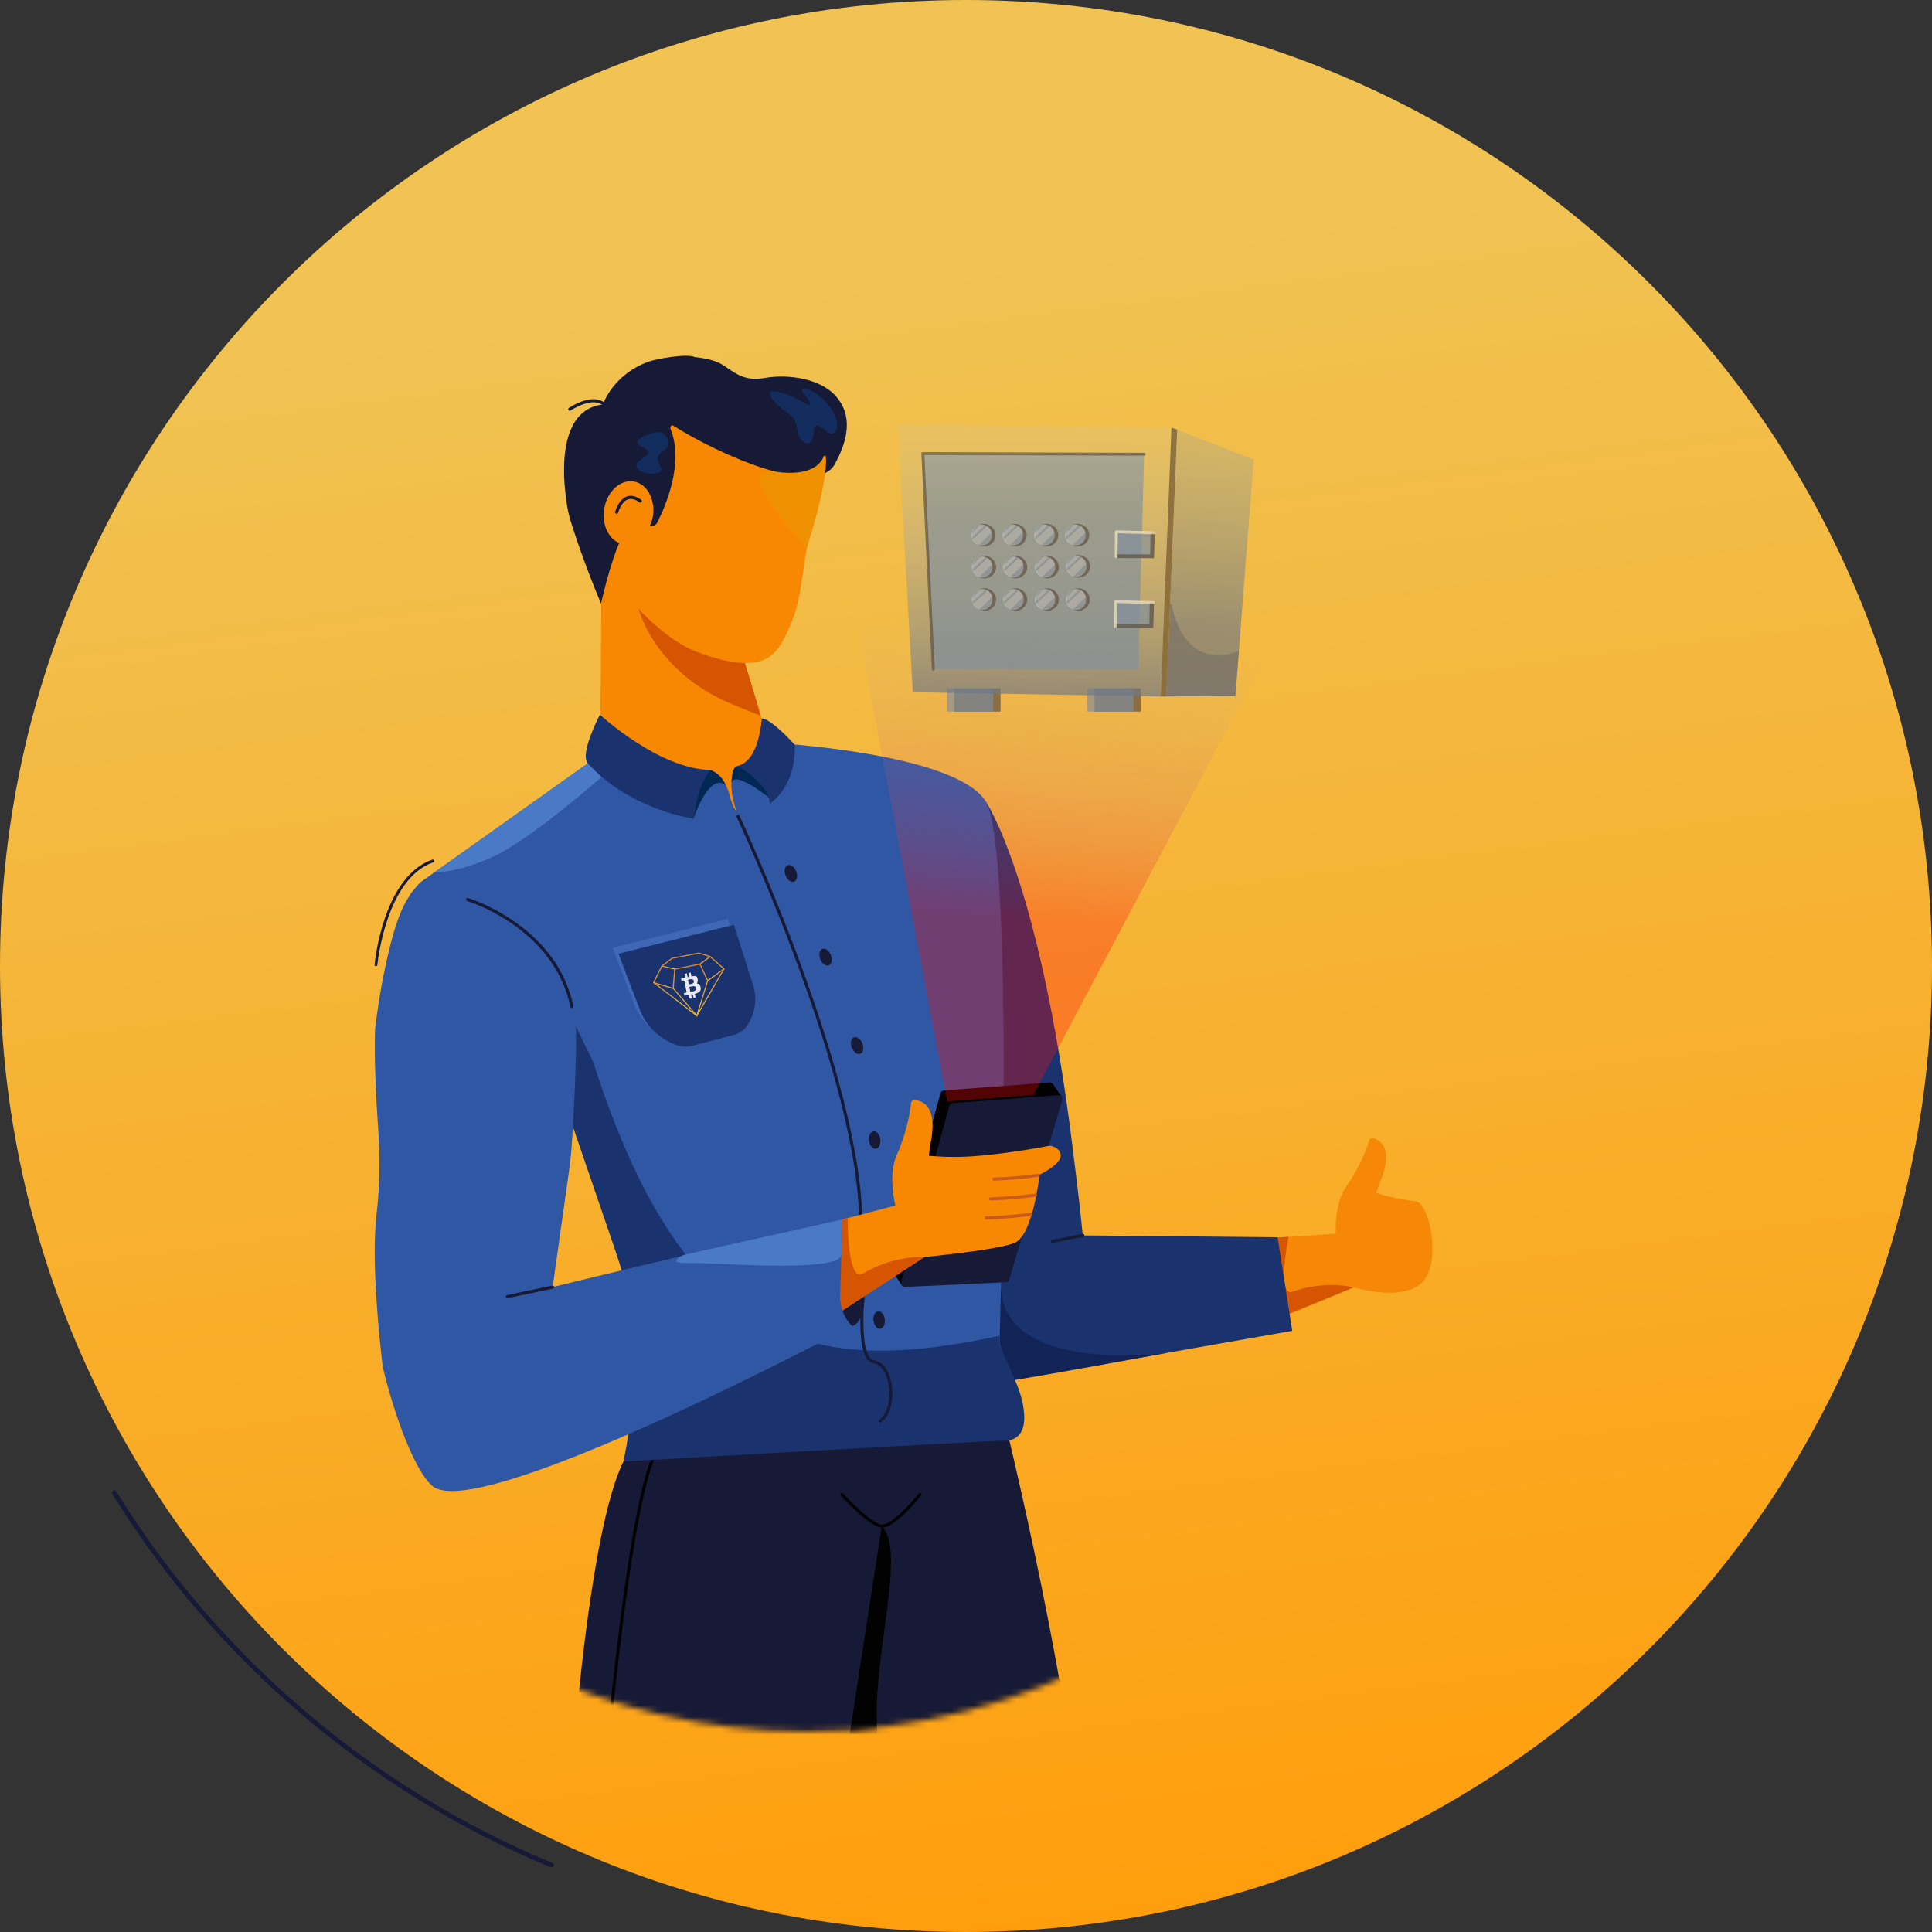 <svg width="328" height="328" viewBox="0 0 328 328" fill="none" xmlns="http://www.w3.org/2000/svg">
<rect x="0" y="0" width="328" height="328" fill="#333333" stroke="none"/>
<path fill-rule="evenodd" clip-rule="evenodd" d="M328 164C328 254.575 254.575 328 164 328C73.425 328 0 254.575 0 164C0 73.425 73.425 0 164 0C254.575 0 328 73.425 328 164Z" fill="url(#paint0_linear)"/>
<mask id="mask0" mask-type="alpha" maskUnits="userSpaceOnUse" x="89" y="220" width="102" height="74">
<path d="M91.115 232.003L89.131 282.875C103.524 289.96 119.72 293.94 136.847 293.94C155.683 293.94 173.395 289.126 188.819 280.66L190.475 220.858" fill="white"/>
</mask>
<g mask="url(#mask0)">
<path fill-rule="evenodd" clip-rule="evenodd" d="M105.815 248.171C112.924 233.673 170.093 239.253 170.093 239.253C170.093 239.253 183.468 293.133 183.865 318.625L95.826 318.107C95.826 318.107 98.649 262.786 105.815 248.171Z" fill="#171A36"/>
</g>
<mask id="mask1" mask-type="alpha" maskUnits="userSpaceOnUse" x="89" y="220" width="102" height="74">
<path d="M91.115 232.003L89.131 282.875C103.524 289.96 119.72 293.94 136.847 293.94C155.683 293.94 173.395 289.126 188.819 280.66L190.475 220.858" fill="white"/>
</mask>
<g mask="url(#mask1)">
<path fill-rule="evenodd" clip-rule="evenodd" d="M149.692 259.089L140.618 318.076L158.766 318.454C158.766 318.454 156.876 314.673 150.826 302.195C144.777 289.717 154.985 264.383 149.692 259.089Z" fill="#020202"/>
</g>
<mask id="mask2" mask-type="alpha" maskUnits="userSpaceOnUse" x="89" y="220" width="102" height="74">
<path d="M91.115 232.003L89.131 282.875C103.524 289.96 119.72 293.94 136.847 293.94C155.683 293.94 173.395 289.126 188.819 280.66L190.475 220.858" fill="white"/>
</mask>
<g mask="url(#mask2)">
<path fill-rule="evenodd" clip-rule="evenodd" d="M101.291 318.236C101.284 318.236 101.278 318.236 101.271 318.235C101.126 318.224 101.017 318.098 101.028 317.953C101.071 317.379 105.349 260.346 110.564 247.632C110.62 247.498 110.773 247.434 110.908 247.489C111.042 247.544 111.106 247.698 111.051 247.832C105.867 260.469 101.595 317.418 101.553 317.992C101.543 318.13 101.427 318.236 101.291 318.236Z" fill="#020202"/>
</g>
<mask id="mask3" mask-type="alpha" maskUnits="userSpaceOnUse" x="89" y="220" width="102" height="74">
<path d="M91.115 232.003L89.131 282.875C103.524 289.96 119.72 293.94 136.847 293.94C155.683 293.94 173.395 289.126 188.819 280.66L190.475 220.858" fill="white"/>
</mask>
<g mask="url(#mask3)">
<path fill-rule="evenodd" clip-rule="evenodd" d="M149.773 259.355C149.739 259.355 149.706 259.354 149.673 259.351C147.511 259.195 142.934 254.108 142.74 253.892C142.643 253.783 142.653 253.617 142.761 253.52C142.869 253.423 143.036 253.432 143.132 253.54C144.413 254.971 148.092 258.709 149.711 258.826C151.312 258.942 154.781 255.058 155.986 253.551C156.076 253.438 156.242 253.42 156.355 253.511C156.469 253.601 156.487 253.767 156.397 253.88C155.943 254.448 151.954 259.355 149.773 259.355Z" fill="#020202"/>
</g>
<path fill-rule="evenodd" clip-rule="evenodd" d="M212.864 210.364L226.771 209.45C226.771 209.45 226.44 204.289 228.684 201.238C230.171 199.217 232.076 195.223 232.418 193.671C232.491 193.34 232.822 193.134 233.148 193.228C234.393 193.587 236.645 195.005 234.323 200.608C234.061 201.239 233.848 201.89 233.67 202.55C233.67 202.55 236.554 203.48 240.419 203.975C242.617 204.256 244.758 214.02 241.592 217.564C238.368 221.173 229.817 218.56 229.817 218.56C229.817 218.56 212.977 226.098 208.906 225.885C204.907 225.677 212.864 210.364 212.864 210.364Z" fill="#F78807"/>
<path fill-rule="evenodd" clip-rule="evenodd" d="M213.492 210.327L218.766 209.971C218.766 209.971 216.684 220.256 219.43 219.299C225.285 217.257 229.777 218.576 229.777 218.576L212.259 225.721L213.492 210.327Z" fill="#D65500"/>
<path fill-rule="evenodd" clip-rule="evenodd" d="M219.391 225.942L169.544 234.708L167.81 226.332L158.031 226.937L167.42 136.184C167.42 136.184 176.493 149.555 182.069 194.562C182.45 197.636 183.247 203.805 183.829 209.739L216.901 210.056L219.391 225.942Z" fill="#1A336F"/>
<path fill-rule="evenodd" clip-rule="evenodd" d="M169.96 218.702C169.96 218.702 165.216 235.255 169.544 234.708C173.871 234.162 198.084 229.692 198.084 229.692C198.084 229.692 170.612 233.417 169.96 218.702Z" fill="#122358"/>
<path fill-rule="evenodd" clip-rule="evenodd" d="M178.649 211.029C178.526 211.029 178.416 210.942 178.391 210.817C178.363 210.674 178.456 210.536 178.598 210.507L183.778 209.481C183.919 209.453 184.058 209.546 184.087 209.688C184.115 209.831 184.022 209.969 183.88 209.998L178.701 211.023C178.683 211.027 178.666 211.029 178.649 211.029Z" fill="#171A36"/>
<path fill-rule="evenodd" clip-rule="evenodd" d="M169.695 228.219C169.501 235.188 169.345 239.57 169.345 239.57L116.191 245.096L109.241 225.222L96.205 187.952C96.205 187.952 64.539 162.043 69.538 152.04C69.828 151.461 71.338 149.816 71.338 149.816L101.587 128.382C101.587 128.382 115.217 139.408 126.795 135.198C126.795 135.198 133.071 133.808 130.911 126.1C130.911 126.1 161.714 127.723 167.24 135.882C171.582 142.292 170.401 202.658 169.695 228.219Z" fill="#2F57A3"/>
<path fill-rule="evenodd" clip-rule="evenodd" d="M116.191 245.096L169.345 239.57L105.865 248.115C105.865 248.115 108.828 233.785 107.625 230.18C107.031 228.393 107.673 226.735 109.241 225.222L116.191 245.096Z" fill="#4F6EF6"/>
<path fill-rule="evenodd" clip-rule="evenodd" d="M169.345 239.57C169.345 239.57 169.501 235.188 169.695 228.22C170.632 231.43 172.201 233.533 172.798 235.707C173.885 239.66 169.345 239.57 169.345 239.57Z" fill="#4F6EF6"/>
<path fill-rule="evenodd" clip-rule="evenodd" d="M105.864 248.114C105.864 248.114 109.163 232.172 107.721 224.239C106.279 216.307 99.249 196.297 99.249 196.297L97.504 173.682L100.691 180.243C116.761 230.678 139.643 233.16 169.701 226.793L169.645 228.299C169.645 228.299 171.43 232.315 172.6 234.992C173.772 237.67 175.616 244.705 170.353 244.596C168.345 244.554 105.864 248.114 105.864 248.114Z" fill="#1A336F"/>
<path fill-rule="evenodd" clip-rule="evenodd" d="M109.356 226.608L93.88 181.381L97.504 173.682C97.504 173.682 115.012 217.867 109.356 226.608Z" fill="#1A336F"/>
<path fill-rule="evenodd" clip-rule="evenodd" d="M146.118 208.741H146.113C145.968 208.738 145.852 208.618 145.855 208.472C146.308 183.963 125.052 138.662 124.837 138.207C124.775 138.075 124.831 137.918 124.962 137.856C125.094 137.794 125.251 137.85 125.313 137.982C125.528 138.438 146.837 183.85 146.381 208.482C146.378 208.626 146.261 208.741 146.118 208.741Z" fill="#171A36"/>
<path fill-rule="evenodd" clip-rule="evenodd" d="M102.093 90.486C102.093 90.486 102.144 124.321 101.6 130.295C101.6 130.295 111.823 140.646 124.789 137.948C132.455 136.353 131.19 127.987 131.19 127.987L122.507 100.091L102.093 90.486Z" fill="#F88702"/>
<path fill-rule="evenodd" clip-rule="evenodd" d="M108.311 103.028C108.311 103.028 110.857 114.165 124.69 119.716C125.025 119.85 128.813 121.41 129.161 121.538L128.023 117.677L125.669 109.877L108.311 103.028Z" fill="#D65500"/>
<path fill-rule="evenodd" clip-rule="evenodd" d="M120.59 130.714C120.59 130.714 123.055 131.784 123.852 134.957C124.022 135.632 124.481 137.167 125.031 137.774C125.031 137.774 124.493 136.077 124.295 134.798C123.993 132.85 124.274 130.089 125.268 130.032C125.268 130.032 129.407 129.771 130.737 133.588C132.067 137.405 121.195 140.47 117.205 138.215C113.215 135.959 120.59 130.714 120.59 130.714Z" fill="#2F57A3"/>
<path fill-rule="evenodd" clip-rule="evenodd" d="M149.397 241.525C149.311 241.525 149.225 241.482 149.175 241.404C149.097 241.281 149.133 241.118 149.256 241.04C150.833 240.036 151.273 237.041 150.786 234.725C150.395 232.86 149.475 231.642 148.326 231.465C146.786 231.228 146.024 228.728 146.06 224.033C146.087 220.633 146.53 217.252 146.535 217.219C146.554 217.074 146.688 216.973 146.83 216.992C146.974 217.011 147.075 217.144 147.056 217.288C146.571 220.954 145.865 230.554 148.406 230.945C149.801 231.16 150.856 232.498 151.301 234.617C151.817 237.073 151.375 240.316 149.538 241.484C149.495 241.512 149.446 241.525 149.397 241.525Z" fill="#171A36"/>
<path fill-rule="evenodd" clip-rule="evenodd" d="M146.795 217.253C146.795 217.253 147.332 224.715 144.611 225.096C141.889 225.476 141.475 210.688 141.475 210.688L146.795 217.253Z" fill="#171A36"/>
<path fill-rule="evenodd" clip-rule="evenodd" d="M73.776 148.091C73.776 148.091 77.367 148.322 83.694 145.459C90.022 142.596 102.115 131.932 102.115 131.932L99.784 129.567L73.776 148.091Z" fill="#4A7AC6"/>
<path fill-rule="evenodd" clip-rule="evenodd" d="M117.719 139.06C117.719 139.06 120.317 131.074 123.172 133.271C123.172 133.271 122.651 131.511 120.59 130.714C120.59 130.714 116.685 132.768 117.719 139.06Z" fill="#002855"/>
<path fill-rule="evenodd" clip-rule="evenodd" d="M99.784 129.567C98.359 127.994 101.844 121.327 101.844 121.327C101.844 121.327 111.841 130.575 120.59 130.714C120.59 130.714 118.347 133.234 117.812 138.982C117.812 138.982 107.12 137.658 99.784 129.567Z" fill="#1A336F"/>
<path fill-rule="evenodd" clip-rule="evenodd" d="M124.2 132.966C124.2 132.966 124.136 130.153 125.268 130.032C125.268 130.032 129.455 131.316 130.617 135.472C130.617 135.472 124.566 130.582 124.2 132.966Z" fill="#002855"/>
<path fill-rule="evenodd" clip-rule="evenodd" d="M141.06 162.135C141.366 162.902 141.212 163.683 140.717 163.881C140.221 164.079 139.572 163.617 139.266 162.851C138.961 162.085 139.115 161.303 139.61 161.106C140.105 160.908 140.755 161.369 141.06 162.135Z" fill="#171A36"/>
<path fill-rule="evenodd" clip-rule="evenodd" d="M146.414 177.153C146.719 177.92 146.566 178.701 146.07 178.899C145.574 179.097 144.925 178.635 144.619 177.869C144.314 177.103 144.468 176.321 144.963 176.124C145.459 175.926 146.108 176.387 146.414 177.153Z" fill="#171A36"/>
<path fill-rule="evenodd" clip-rule="evenodd" d="M149.448 193.427C149.554 194.245 149.211 194.964 148.682 195.032C148.153 195.101 147.638 194.493 147.532 193.674C147.427 192.856 147.77 192.137 148.299 192.069C148.829 192.001 149.343 192.609 149.448 193.427Z" fill="#171A36"/>
<path fill-rule="evenodd" clip-rule="evenodd" d="M150.215 223.98C150.32 224.798 149.977 225.517 149.448 225.585C148.919 225.653 148.405 225.045 148.299 224.227C148.194 223.409 148.537 222.69 149.066 222.622C149.595 222.554 150.109 223.162 150.215 223.98Z" fill="#171A36"/>
<path fill-rule="evenodd" clip-rule="evenodd" d="M135.167 147.93C135.473 148.696 135.319 149.477 134.823 149.675C134.328 149.873 133.679 149.411 133.373 148.645C133.067 147.879 133.221 147.097 133.717 146.9C134.212 146.702 134.862 147.163 135.167 147.93Z" fill="#171A36"/>
<path fill-rule="evenodd" clip-rule="evenodd" d="M129.381 121.969C129.244 121.953 129.056 129.055 125.268 130.032C125.268 130.032 130.686 133.162 130.686 136.414C130.686 136.414 135.261 133.644 134.9 126.419C134.9 126.419 131.141 122.176 129.381 121.969Z" fill="#1A336F"/>
<path fill-rule="evenodd" clip-rule="evenodd" d="M63.827 164.031C63.82 164.031 63.812 164.031 63.804 164.03C63.673 164.017 63.576 163.901 63.588 163.769C63.592 163.732 63.947 159.998 65.317 155.967C67.142 150.594 69.936 147.13 73.396 145.947C73.52 145.905 73.657 145.971 73.7 146.096C73.743 146.221 73.676 146.358 73.55 146.401C65.507 149.15 64.079 163.667 64.065 163.813C64.054 163.937 63.949 164.031 63.827 164.031Z" fill="#171A36"/>
<path fill-rule="evenodd" clip-rule="evenodd" d="M103.697 71.166C103.573 71.166 103.463 71.078 103.439 70.952C103.194 69.662 102.647 68.835 101.815 68.491C99.865 67.685 96.913 69.676 96.883 69.697C96.763 69.779 96.6 69.748 96.518 69.628C96.435 69.508 96.466 69.344 96.586 69.262C96.716 69.173 99.801 67.09 102.015 68.004C103.023 68.42 103.676 69.378 103.956 70.853C103.983 70.996 103.89 71.134 103.747 71.161C103.73 71.164 103.714 71.166 103.697 71.166Z" fill="#171A36"/>
<path fill-rule="evenodd" clip-rule="evenodd" d="M135.529 101.891C136.154 99.076 136.392 96.204 136.95 93.316C137.665 89.613 138.621 85.955 139.652 82.329C139.707 82.135 139.763 81.942 139.818 81.749C140.306 78.575 140.599 76.48 140.721 76.487C138.719 74.927 137.45 73.001 136.182 71.074C134.914 69.147 111.303 67.536 108.009 75.285C102.924 87.244 106.397 101.127 106.397 101.127C106.397 101.127 112.162 108.359 118.344 110.692C124.769 113.116 128.194 112.838 130.144 111.799C132.188 110.711 133.339 108.087 134.212 106.068C134.807 104.693 135.216 103.299 135.529 101.891Z" fill="#F88702"/>
<path fill-rule="evenodd" clip-rule="evenodd" d="M141.09 66.467C138.104 64.028 133.251 63.578 129.864 64.167C126.22 64.801 124.755 63.256 122.691 61.944C121.455 61.158 119.586 60.796 117.971 60.631C116.555 59.962 111.288 60.966 110.09 61.405C103.947 63.657 102.364 68.669 102.364 68.669C94.586 69.538 95.586 80.944 96.101 84.555C96.244 85.973 96.53 87.344 96.92 88.591C99.203 95.892 102.038 102.458 102.038 102.458C102.038 102.458 104.844 89.559 107.735 88.31C113.429 85.849 113.392 75.623 113.788 72.715C113.867 72.133 114.133 72.163 114.279 72.255C122.118 77.209 138.556 84.54 141.735 78.793C145.22 72.49 143.696 68.707 141.09 66.467Z" fill="#171A36"/>
<path fill-rule="evenodd" clip-rule="evenodd" d="M110.859 87.733C110.388 90.675 108.152 92.763 105.863 92.397C103.575 92.031 102.102 89.349 102.573 86.407C103.044 83.465 105.28 81.376 107.568 81.743C109.856 82.109 111.329 84.791 110.859 87.733Z" fill="#F88702"/>
<path opacity="0.199" fill-rule="evenodd" clip-rule="evenodd" d="M137.047 66.029C137.047 66.029 138.816 66.765 139.947 67.948C141.525 69.602 142.753 71.949 141.813 73.248C141.504 73.674 140.882 73.719 140.491 73.365C139.661 72.612 138.129 71.466 138.129 73.239C138.129 75.673 136.762 75.884 135.59 74.081C135.223 73.515 135.749 71.424 133.687 70.075C131.04 68.344 129.561 65.985 131.911 66.48C135.335 67.201 137.438 69.257 137.498 68.643C137.607 67.526 134.794 65.849 137.047 66.029Z" fill="#0074FF"/>
<path fill-rule="evenodd" clip-rule="evenodd" d="M108.277 81.006C108.277 81.006 112.468 84.716 110.329 89.236C110.822 89.385 111.35 89.162 111.584 88.703C112.833 86.262 116.278 78.608 113.788 72.715L108.277 81.006Z" fill="#171A36"/>
<path fill-rule="evenodd" clip-rule="evenodd" d="M104.692 87.219C104.671 87.219 104.648 87.216 104.626 87.21C104.486 87.174 104.401 87.031 104.437 86.89C104.459 86.806 104.987 84.809 106.4 84.296C107.139 84.027 107.964 84.213 108.851 84.85C108.969 84.934 108.996 85.098 108.911 85.217C108.826 85.335 108.662 85.362 108.544 85.277C107.808 84.749 107.147 84.585 106.581 84.79C105.429 85.208 104.952 87.003 104.947 87.022C104.916 87.14 104.81 87.219 104.692 87.219Z" fill="#171A36"/>
<path opacity="0.199" fill-rule="evenodd" clip-rule="evenodd" d="M113.444 75.15C113.444 73.921 112.176 73.079 111.004 73.444C109.361 73.954 107.111 74.872 108.725 75.709C111.124 76.953 109.88 77.131 108.459 78.286C107.037 79.441 109.525 80.862 111.568 80.329C113.612 79.796 110.236 78.019 112.457 76.686C113.197 76.242 113.444 75.689 113.444 75.15Z" fill="#0074FF"/>
<path fill-rule="evenodd" clip-rule="evenodd" d="M136.934 93.09C136.934 93.09 140.649 81.919 140.199 77.527C140.179 77.333 139.914 77.3 139.843 77.481C139.329 78.799 137.591 80.899 131.708 80.097C123.443 78.971 136.934 93.09 136.934 93.09Z" fill="#F09102"/>
<path fill-rule="evenodd" clip-rule="evenodd" d="M180.241 186.202L178.291 186.457L169.852 215.077C169.776 215.343 169.537 215.529 169.263 215.543L154.185 216.232L153.064 218.164L151.819 216.264C151.549 216.135 151.388 215.824 151.475 215.509L159.669 185.599C159.74 185.336 159.972 185.147 160.245 185.126L178.17 183.773C178.408 183.754 178.618 183.865 178.741 184.039L178.747 184.031L180.241 186.202Z" fill="#020202"/>
<path fill-rule="evenodd" clip-rule="evenodd" d="M161.17 187.759L152.976 217.668C152.86 218.092 153.191 218.507 153.63 218.487L170.764 217.701C171.04 217.688 171.277 217.502 171.356 217.237L180.341 186.762C180.469 186.328 180.123 185.899 179.671 185.933L161.746 187.284C161.473 187.305 161.242 187.495 161.17 187.759Z" fill="#171A36"/>
<path fill-rule="evenodd" clip-rule="evenodd" d="M137.939 208.376L152.012 204.662C152.012 204.662 150.643 199.438 152.334 195.863C153.455 193.494 154.609 189.019 154.651 187.361C154.66 187.006 154.957 186.729 155.31 186.76C156.658 186.879 159.249 187.883 157.988 194.09C157.845 194.79 157.758 195.499 157.707 196.211C157.707 196.211 160.849 196.589 164.909 196.325C169.57 196.021 175.621 195.024 178.054 194.541C178.502 194.452 180.036 194.914 180.082 196.148C180.141 197.732 176.487 199.424 176.487 199.424C176.487 199.424 175.394 209.758 172.22 211.02C169.047 212.281 156.953 213.393 156.953 213.393L137.352 226.165L137.939 208.376Z" fill="#F88702"/>
<path fill-rule="evenodd" clip-rule="evenodd" d="M168.855 200.437L168.716 200.433C168.571 200.428 168.457 200.306 168.463 200.161C168.468 200.015 168.591 199.903 168.735 199.907L168.853 199.911C171.591 199.802 173.735 199.619 176.235 199.278C176.378 199.258 176.512 199.359 176.532 199.503C176.551 199.647 176.451 199.78 176.306 199.8C173.789 200.143 171.63 200.327 168.855 200.437Z" fill="#C85B1C"/>
<path fill-rule="evenodd" clip-rule="evenodd" d="M168.294 203.804L168.155 203.8C168.01 203.795 167.896 203.673 167.901 203.528C167.907 203.382 168.026 203.268 168.173 203.274L168.292 203.278C170.994 203.17 173.236 202.977 175.767 202.632C175.91 202.612 176.044 202.713 176.063 202.858C176.083 203.002 175.982 203.134 175.838 203.154C173.289 203.501 171.033 203.695 168.294 203.804Z" fill="#C85B1C"/>
<path fill-rule="evenodd" clip-rule="evenodd" d="M167.545 207.046L167.407 207.042C167.262 207.037 167.148 206.915 167.153 206.77C167.158 206.624 167.28 206.51 167.426 206.516L167.544 206.52C170.245 206.412 172.487 206.219 175.019 205.874C175.161 205.855 175.295 205.956 175.315 206.1C175.335 206.244 175.234 206.376 175.09 206.396C172.54 206.743 170.284 206.937 167.545 207.046Z" fill="#C85B1C"/>
<path fill-rule="evenodd" clip-rule="evenodd" d="M141.071 207.535L143.911 206.796C143.911 206.796 143.83 217.754 146.453 216.224C152.047 212.962 156.916 213.417 156.916 213.417L140.384 224.24L141.071 207.535Z" fill="#D65500"/>
<path fill-rule="evenodd" clip-rule="evenodd" d="M143.031 206.943C119.348 212.203 93.822 218.515 93.822 218.515L96.559 199.13C96.858 197.013 97.065 194.884 97.18 192.748C97.499 186.824 98.213 174.209 97.508 171.177C93.743 154.976 78.391 151.101 71.965 151.075C70.537 151.07 70.121 151.303 69.857 151.638C68.715 153.088 67.523 155.56 66.359 160.097C65.114 164.954 64.261 169.834 63.679 174.735C63.505 179.769 63.84 186.432 64.22 191.845C64.552 196.57 64.499 201.319 63.941 206.023C62.99 214.013 64.385 227.102 64.998 232.135C67.49 242.489 71.331 251.385 73.978 252.653C83.936 257.423 144.607 225.102 144.607 225.102C143.286 223.713 142.576 221.853 142.635 219.937L143.031 206.943Z" fill="#2F57A3"/>
<path fill-rule="evenodd" clip-rule="evenodd" d="M97.093 171.145C96.971 171.145 96.861 171.059 96.835 170.935C94.031 157.477 79.477 153.013 79.33 152.97C79.191 152.929 79.111 152.782 79.152 152.642C79.194 152.503 79.34 152.424 79.479 152.465C79.629 152.51 94.482 157.058 97.351 170.828C97.38 170.97 97.289 171.11 97.147 171.139C97.129 171.143 97.11 171.145 97.093 171.145Z" fill="#171A36"/>
<path fill-rule="evenodd" clip-rule="evenodd" d="M86.157 220.383C86.035 220.383 85.926 220.298 85.9 220.174C85.87 220.031 85.961 219.892 86.103 219.862L93.768 218.258C93.911 218.228 94.05 218.319 94.08 218.461C94.109 218.604 94.018 218.743 93.876 218.773L86.211 220.377C86.193 220.381 86.175 220.383 86.157 220.383Z" fill="#171A36"/>
<path fill-rule="evenodd" clip-rule="evenodd" d="M142.846 213.092L143.029 207.027L116.107 213.041C116.107 213.041 112.568 214.591 117.143 214.414C120.347 214.289 142.243 216.197 142.846 213.092Z" fill="#4A7AC6"/>
<path opacity="0.634" fill-rule="evenodd" clip-rule="evenodd" d="M160.946 186.98L175.435 185.887C175.435 185.887 223.553 94.987 225 92.288C225 92.288 155.217 70.474 139 71.01L160.804 187L160.946 186.98Z" fill="url(#paint1_linear)"/>
<g opacity="0.675">
<path opacity="0.675" fill-rule="evenodd" clip-rule="evenodd" d="M162.016 120.808H169.864V116.854H162.016V120.808Z" fill="#171A36"/>
<path opacity="0.675" fill-rule="evenodd" clip-rule="evenodd" d="M160.761 120.808H168.61V116.854H160.761V120.808Z" fill="#4A7AC6"/>
<path opacity="0.675" fill-rule="evenodd" clip-rule="evenodd" d="M185.828 120.808H193.677V116.854H185.828V120.808Z" fill="#171A36"/>
<path opacity="0.675" fill-rule="evenodd" clip-rule="evenodd" d="M184.573 120.808H192.422V116.854H184.573V120.808Z" fill="#4A7AC6"/>
<path opacity="0.675" fill-rule="evenodd" clip-rule="evenodd" d="M154.968 117.524L152.399 72.11L198.884 72.588L197.049 118.241L154.968 117.524Z" fill="url(#paint2_linear)"/>
<path opacity="0.675" fill-rule="evenodd" clip-rule="evenodd" d="M156.67 76.996L158.451 113.594L193.233 113.674L194.249 77.11L156.67 76.996Z" fill="url(#paint3_linear)"/>
<path opacity="0.675" fill-rule="evenodd" clip-rule="evenodd" d="M197.049 118.241L198.017 118.232L199.856 72.957L198.884 72.588L197.049 118.241Z" fill="#171A36"/>
<path opacity="0.675" fill-rule="evenodd" clip-rule="evenodd" d="M198.017 118.232L209.74 118.169L210.334 110.492L212.844 78.027L199.856 72.957L198.666 102.267L198.017 118.232Z" fill="url(#paint4_linear)"/>
<path opacity="0.409" fill-rule="evenodd" clip-rule="evenodd" d="M198.933 102.702C201.439 114.773 210.333 110.492 210.333 110.492L209.74 118.169L198.017 118.232L198.659 102.504C198.659 102.504 198.916 102.62 198.933 102.702Z" fill="#1A336F"/>
<path opacity="0.675" fill-rule="evenodd" clip-rule="evenodd" d="M169.014 90.85C169.014 91.907 168.138 92.763 167.056 92.763C165.974 92.763 165.097 91.907 165.097 90.85C165.097 89.793 165.974 88.937 167.056 88.937C168.138 88.937 169.014 89.793 169.014 90.85Z" fill="#171A36"/>
<path opacity="0.675" fill-rule="evenodd" clip-rule="evenodd" d="M168.406 90.841C168.406 91.825 167.624 92.623 166.661 92.623C165.697 92.623 164.916 91.825 164.916 90.841C164.916 89.857 165.697 89.059 166.661 89.059C167.624 89.059 168.406 89.857 168.406 90.841Z" fill="#78A4E9"/>
<path opacity="0.675" fill-rule="evenodd" clip-rule="evenodd" d="M164.911 90.648C164.911 90.648 164.892 90.993 164.958 91.266C164.965 91.294 167.286 89.176 167.167 89.14C166.998 89.09 166.724 89.037 166.386 89.083L164.911 90.648Z" fill="white" fill-opacity="0.375"/>
<path opacity="0.675" fill-rule="evenodd" clip-rule="evenodd" d="M165.088 91.618L167.579 89.328C167.579 89.328 168.161 89.668 168.356 90.382L166.155 92.558C166.155 92.558 165.478 92.36 165.088 91.618Z" fill="white" fill-opacity="0.375"/>
<path opacity="0.675" fill-rule="evenodd" clip-rule="evenodd" d="M174.298 90.85C174.298 91.907 173.422 92.763 172.34 92.763C171.258 92.763 170.381 91.907 170.381 90.85C170.381 89.793 171.258 88.937 172.34 88.937C173.422 88.937 174.298 89.793 174.298 90.85Z" fill="#171A36"/>
<path opacity="0.675" fill-rule="evenodd" clip-rule="evenodd" d="M173.69 90.841C173.69 91.825 172.909 92.623 171.945 92.623C170.981 92.623 170.2 91.825 170.2 90.841C170.2 89.857 170.981 89.059 171.945 89.059C172.909 89.059 173.69 89.857 173.69 90.841Z" fill="#78A4E9"/>
<path opacity="0.675" fill-rule="evenodd" clip-rule="evenodd" d="M170.195 90.648C170.195 90.648 170.176 90.993 170.242 91.266C170.249 91.294 172.57 89.176 172.451 89.14C172.282 89.09 172.008 89.037 171.67 89.083L170.195 90.648Z" fill="white" fill-opacity="0.375"/>
<path opacity="0.675" fill-rule="evenodd" clip-rule="evenodd" d="M170.372 91.618L172.863 89.328C172.863 89.328 173.445 89.668 173.641 90.382L171.439 92.558C171.439 92.558 170.762 92.36 170.372 91.618Z" fill="white" fill-opacity="0.375"/>
<path opacity="0.675" fill-rule="evenodd" clip-rule="evenodd" d="M179.677 90.85C179.677 91.907 178.8 92.763 177.719 92.763C176.637 92.763 175.76 91.907 175.76 90.85C175.76 89.793 176.637 88.937 177.719 88.937C178.8 88.937 179.677 89.793 179.677 90.85Z" fill="#171A36"/>
<path opacity="0.675" fill-rule="evenodd" clip-rule="evenodd" d="M179.068 90.841C179.068 91.825 178.287 92.623 177.323 92.623C176.359 92.623 175.578 91.825 175.578 90.841C175.578 89.857 176.359 89.059 177.323 89.059C178.287 89.059 179.068 89.857 179.068 90.841Z" fill="#78A4E9"/>
<path opacity="0.675" fill-rule="evenodd" clip-rule="evenodd" d="M175.573 90.648C175.573 90.648 175.555 90.993 175.621 91.266C175.628 91.294 177.949 89.176 177.83 89.14C177.661 89.09 177.387 89.037 177.049 89.083L175.573 90.648Z" fill="white" fill-opacity="0.375"/>
<path opacity="0.675" fill-rule="evenodd" clip-rule="evenodd" d="M175.75 91.618L178.242 89.328C178.242 89.328 178.824 89.668 179.019 90.382L176.818 92.558C176.818 92.558 176.141 92.36 175.75 91.618Z" fill="white" fill-opacity="0.375"/>
<path opacity="0.675" fill-rule="evenodd" clip-rule="evenodd" d="M184.929 90.85C184.929 91.907 184.052 92.763 182.971 92.763C181.889 92.763 181.012 91.907 181.012 90.85C181.012 89.793 181.889 88.937 182.971 88.937C184.052 88.937 184.929 89.793 184.929 90.85Z" fill="#171A36"/>
<path opacity="0.675" fill-rule="evenodd" clip-rule="evenodd" d="M184.321 90.841C184.321 91.825 183.539 92.623 182.576 92.623C181.612 92.623 180.831 91.825 180.831 90.841C180.831 89.857 181.612 89.059 182.576 89.059C183.539 89.059 184.321 89.857 184.321 90.841Z" fill="#78A4E9"/>
<path opacity="0.675" fill-rule="evenodd" clip-rule="evenodd" d="M180.826 90.648C180.826 90.648 180.807 90.993 180.873 91.266C180.88 91.294 183.201 89.176 183.082 89.14C182.913 89.09 182.639 89.037 182.301 89.083L180.826 90.648Z" fill="white" fill-opacity="0.375"/>
<path opacity="0.675" fill-rule="evenodd" clip-rule="evenodd" d="M181.003 91.618L183.494 89.328C183.494 89.328 184.076 89.668 184.272 90.382L182.07 92.558C182.07 92.558 181.394 92.36 181.003 91.618Z" fill="white" fill-opacity="0.375"/>
<path opacity="0.675" fill-rule="evenodd" clip-rule="evenodd" d="M169.107 96.27C169.107 97.327 168.23 98.183 167.148 98.183C166.066 98.183 165.19 97.327 165.19 96.27C165.19 95.213 166.066 94.357 167.148 94.357C168.23 94.357 169.107 95.213 169.107 96.27Z" fill="#171A36"/>
<path opacity="0.675" fill-rule="evenodd" clip-rule="evenodd" d="M168.498 96.261C168.498 97.246 167.717 98.044 166.753 98.044C165.789 98.044 165.008 97.246 165.008 96.261C165.008 95.278 165.789 94.479 166.753 94.479C167.717 94.479 168.498 95.278 168.498 96.261Z" fill="#78A4E9"/>
<path opacity="0.675" fill-rule="evenodd" clip-rule="evenodd" d="M165.003 96.068C165.003 96.068 164.985 96.412 165.051 96.686C165.058 96.714 167.378 94.596 167.26 94.56C167.091 94.51 166.816 94.457 166.478 94.503L165.003 96.068Z" fill="white" fill-opacity="0.375"/>
<path opacity="0.675" fill-rule="evenodd" clip-rule="evenodd" d="M165.18 97.038L167.672 94.748C167.672 94.748 168.253 95.089 168.449 95.802L166.248 97.978C166.248 97.978 165.571 97.781 165.18 97.038Z" fill="white" fill-opacity="0.375"/>
<path opacity="0.675" fill-rule="evenodd" clip-rule="evenodd" d="M174.391 96.27C174.391 97.327 173.514 98.183 172.432 98.183C171.35 98.183 170.474 97.327 170.474 96.27C170.474 95.213 171.35 94.357 172.432 94.357C173.514 94.357 174.391 95.213 174.391 96.27Z" fill="#171A36"/>
<path opacity="0.675" fill-rule="evenodd" clip-rule="evenodd" d="M173.782 96.261C173.782 97.246 173.001 98.044 172.037 98.044C171.073 98.044 170.292 97.246 170.292 96.261C170.292 95.278 171.073 94.479 172.037 94.479C173.001 94.479 173.782 95.278 173.782 96.261Z" fill="#78A4E9"/>
<path opacity="0.675" fill-rule="evenodd" clip-rule="evenodd" d="M170.287 96.068C170.287 96.068 170.269 96.412 170.335 96.686C170.342 96.714 172.663 94.596 172.544 94.56C172.375 94.51 172.1 94.457 171.763 94.503L170.287 96.068Z" fill="white" fill-opacity="0.375"/>
<path opacity="0.675" fill-rule="evenodd" clip-rule="evenodd" d="M170.464 97.038L172.956 94.748C172.956 94.748 173.537 95.089 173.733 95.802L171.532 97.978C171.532 97.978 170.855 97.781 170.464 97.038Z" fill="white" fill-opacity="0.375"/>
<path opacity="0.675" fill-rule="evenodd" clip-rule="evenodd" d="M179.769 96.27C179.769 97.327 178.893 98.183 177.811 98.183C176.729 98.183 175.852 97.327 175.852 96.27C175.852 95.213 176.729 94.357 177.811 94.357C178.893 94.357 179.769 95.213 179.769 96.27Z" fill="#171A36"/>
<path opacity="0.675" fill-rule="evenodd" clip-rule="evenodd" d="M179.161 96.261C179.161 97.246 178.38 98.044 177.416 98.044C176.452 98.044 175.671 97.246 175.671 96.261C175.671 95.278 176.452 94.479 177.416 94.479C178.38 94.479 179.161 95.278 179.161 96.261Z" fill="#78A4E9"/>
<path opacity="0.675" fill-rule="evenodd" clip-rule="evenodd" d="M175.666 96.068C175.666 96.068 175.647 96.412 175.713 96.686C175.72 96.714 178.041 94.596 177.923 94.56C177.754 94.51 177.479 94.457 177.141 94.503L175.666 96.068Z" fill="white" fill-opacity="0.375"/>
<path opacity="0.675" fill-rule="evenodd" clip-rule="evenodd" d="M175.843 97.038L178.334 94.748C178.334 94.748 178.916 95.089 179.112 95.802L176.91 97.978C176.91 97.978 176.234 97.781 175.843 97.038Z" fill="white" fill-opacity="0.375"/>
<path opacity="0.675" fill-rule="evenodd" clip-rule="evenodd" d="M185.079 96.152C185.079 97.209 184.202 98.065 183.12 98.065C182.038 98.065 181.161 97.209 181.161 96.152C181.161 95.095 182.038 94.239 183.12 94.239C184.202 94.239 185.079 95.095 185.079 96.152Z" fill="#171A36"/>
<path opacity="0.675" fill-rule="evenodd" clip-rule="evenodd" d="M184.47 96.144C184.47 97.128 183.689 97.926 182.725 97.926C181.761 97.926 180.98 97.128 180.98 96.144C180.98 95.16 181.761 94.362 182.725 94.362C183.689 94.362 184.47 95.16 184.47 96.144Z" fill="#78A4E9"/>
<path opacity="0.675" fill-rule="evenodd" clip-rule="evenodd" d="M180.975 95.95C180.975 95.95 180.957 96.295 181.023 96.569C181.029 96.596 183.351 94.478 183.232 94.442C183.063 94.392 182.788 94.34 182.451 94.385L180.975 95.95Z" fill="white" fill-opacity="0.375"/>
<path opacity="0.675" fill-rule="evenodd" clip-rule="evenodd" d="M181.152 96.921L183.644 94.63C183.644 94.63 184.225 94.971 184.421 95.685L182.219 97.86C182.219 97.86 181.543 97.662 181.152 96.921Z" fill="white" fill-opacity="0.375"/>
<path opacity="0.675" fill-rule="evenodd" clip-rule="evenodd" d="M169.107 101.781C169.107 102.837 168.23 103.694 167.148 103.694C166.066 103.694 165.19 102.837 165.19 101.781C165.19 100.724 166.066 99.867 167.148 99.867C168.23 99.867 169.107 100.724 169.107 101.781Z" fill="#171A36"/>
<path opacity="0.675" fill-rule="evenodd" clip-rule="evenodd" d="M168.498 101.772C168.498 102.756 167.717 103.554 166.753 103.554C165.789 103.554 165.008 102.756 165.008 101.772C165.008 100.788 165.789 99.99 166.753 99.99C167.717 99.99 168.498 100.788 168.498 101.772Z" fill="#78A4E9"/>
<path opacity="0.675" fill-rule="evenodd" clip-rule="evenodd" d="M165.003 101.578C165.003 101.578 164.985 101.923 165.051 102.197C165.058 102.225 167.378 100.107 167.26 100.071C167.091 100.02 166.816 99.968 166.478 100.013L165.003 101.578Z" fill="white" fill-opacity="0.375"/>
<path opacity="0.675" fill-rule="evenodd" clip-rule="evenodd" d="M165.18 102.549L167.672 100.258C167.672 100.258 168.253 100.599 168.449 101.313L166.248 103.488C166.248 103.488 165.571 103.291 165.18 102.549Z" fill="white" fill-opacity="0.375"/>
<path opacity="0.675" fill-rule="evenodd" clip-rule="evenodd" d="M174.391 101.781C174.391 102.837 173.514 103.694 172.432 103.694C171.35 103.694 170.474 102.837 170.474 101.781C170.474 100.724 171.35 99.867 172.432 99.867C173.514 99.867 174.391 100.724 174.391 101.781Z" fill="#171A36"/>
<path opacity="0.675" fill-rule="evenodd" clip-rule="evenodd" d="M173.782 101.772C173.782 102.756 173.001 103.554 172.037 103.554C171.073 103.554 170.292 102.756 170.292 101.772C170.292 100.788 171.073 99.99 172.037 99.99C173.001 99.99 173.782 100.788 173.782 101.772Z" fill="#78A4E9"/>
<path opacity="0.675" fill-rule="evenodd" clip-rule="evenodd" d="M170.287 101.578C170.287 101.578 170.269 101.923 170.335 102.197C170.342 102.225 172.663 100.107 172.544 100.071C172.375 100.02 172.1 99.968 171.763 100.013L170.287 101.578Z" fill="white" fill-opacity="0.375"/>
<path opacity="0.675" fill-rule="evenodd" clip-rule="evenodd" d="M170.464 102.549L172.956 100.258C172.956 100.258 173.537 100.599 173.733 101.313L171.532 103.488C171.532 103.488 170.855 103.291 170.464 102.549Z" fill="white" fill-opacity="0.375"/>
<path opacity="0.675" fill-rule="evenodd" clip-rule="evenodd" d="M179.769 101.781C179.769 102.837 178.893 103.694 177.811 103.694C176.729 103.694 175.852 102.837 175.852 101.781C175.852 100.724 176.729 99.867 177.811 99.867C178.893 99.867 179.769 100.724 179.769 101.781Z" fill="#171A36"/>
<path opacity="0.675" fill-rule="evenodd" clip-rule="evenodd" d="M179.161 101.772C179.161 102.756 178.38 103.554 177.416 103.554C176.452 103.554 175.671 102.756 175.671 101.772C175.671 100.788 176.452 99.99 177.416 99.99C178.38 99.99 179.161 100.788 179.161 101.772Z" fill="#78A4E9"/>
<path opacity="0.675" fill-rule="evenodd" clip-rule="evenodd" d="M175.666 101.578C175.666 101.578 175.647 101.923 175.713 102.197C175.72 102.225 178.041 100.107 177.923 100.071C177.754 100.02 177.479 99.968 177.141 100.013L175.666 101.578Z" fill="white" fill-opacity="0.375"/>
<path opacity="0.675" fill-rule="evenodd" clip-rule="evenodd" d="M175.843 102.549L178.334 100.258C178.334 100.258 178.916 100.599 179.112 101.313L176.91 103.488C176.91 103.488 176.234 103.291 175.843 102.549Z" fill="white" fill-opacity="0.375"/>
<path opacity="0.675" fill-rule="evenodd" clip-rule="evenodd" d="M185.022 101.781C185.022 102.837 184.145 103.694 183.064 103.694C181.981 103.694 181.105 102.837 181.105 101.781C181.105 100.724 181.981 99.867 183.064 99.867C184.145 99.867 185.022 100.724 185.022 101.781Z" fill="#171A36"/>
<path opacity="0.675" fill-rule="evenodd" clip-rule="evenodd" d="M184.413 101.772C184.413 102.756 183.632 103.554 182.668 103.554C181.704 103.554 180.923 102.756 180.923 101.772C180.923 100.788 181.704 99.99 182.668 99.99C183.632 99.99 184.413 100.788 184.413 101.772Z" fill="#78A4E9"/>
<path opacity="0.675" fill-rule="evenodd" clip-rule="evenodd" d="M180.918 101.578C180.918 101.578 180.9 101.923 180.966 102.197C180.973 102.225 183.294 100.107 183.175 100.071C183.006 100.02 182.732 99.968 182.394 100.013L180.918 101.578Z" fill="white" fill-opacity="0.375"/>
<path opacity="0.675" fill-rule="evenodd" clip-rule="evenodd" d="M181.095 102.549L183.587 100.258C183.587 100.258 184.168 100.599 184.364 101.313L182.163 103.488C182.163 103.488 181.486 103.291 181.095 102.549Z" fill="white" fill-opacity="0.375"/>
<path opacity="0.675" fill-rule="evenodd" clip-rule="evenodd" d="M158.451 113.836C158.319 113.836 158.21 113.735 158.203 113.605L156.422 77.008C156.419 76.941 156.444 76.877 156.491 76.829C156.537 76.781 156.603 76.754 156.67 76.754H156.671L194.25 76.868C194.387 76.868 194.498 76.977 194.498 77.111C194.497 77.245 194.374 77.356 194.249 77.352L156.93 77.239L158.699 113.582C158.705 113.716 158.6 113.83 158.463 113.836C158.459 113.836 158.455 113.836 158.451 113.836Z" fill="#171A36"/>
<path opacity="0.675" fill-rule="evenodd" clip-rule="evenodd" d="M189.585 90.282L189.459 94.743L195.892 94.733L196.049 90.421L189.585 90.282Z" fill="#4A7AC6"/>
<path opacity="0.675" fill-rule="evenodd" clip-rule="evenodd" d="M195.927 94.762L196.049 90.421L195.315 90.408L195.275 94.119L189.488 94.106L189.459 94.743L195.927 94.762Z" fill="#171A36"/>
<path opacity="0.675" fill-rule="evenodd" clip-rule="evenodd" d="M189.488 94.761H189.486C189.349 94.76 189.239 94.65 189.24 94.516L189.276 90.28C189.277 90.215 189.304 90.152 189.352 90.107C189.4 90.062 189.465 90.038 189.531 90.039L195.945 90.217C196.082 90.221 196.19 90.333 196.186 90.466C196.182 90.6 196.067 90.706 195.931 90.702L189.77 90.531L189.736 94.52C189.735 94.653 189.624 94.761 189.488 94.761Z" fill="white"/>
<path opacity="0.675" fill-rule="evenodd" clip-rule="evenodd" d="M189.451 102.131L189.325 106.592L195.758 106.582L195.915 102.271L189.451 102.131Z" fill="#4A7AC6"/>
<path opacity="0.675" fill-rule="evenodd" clip-rule="evenodd" d="M195.793 106.611L195.915 102.27L195.181 102.257L195.141 105.968L189.354 105.955L189.325 106.592L195.793 106.611Z" fill="#171A36"/>
<path opacity="0.675" fill-rule="evenodd" clip-rule="evenodd" d="M189.354 106.61H189.352C189.215 106.609 189.105 106.499 189.106 106.365L189.142 102.129C189.143 102.064 189.17 102.002 189.218 101.956C189.266 101.911 189.333 101.887 189.397 101.889L195.811 102.066C195.948 102.07 196.056 102.182 196.052 102.316C196.048 102.45 195.931 102.554 195.797 102.551L189.636 102.38L189.602 106.37C189.601 106.502 189.49 106.61 189.354 106.61Z" fill="white"/>
</g>
<path d="M123.592 156L104 160.915L107.643 170.448C108.517 172.736 110.201 174.624 112.374 175.753L113.07 176.114C114.168 176.684 115.438 176.827 116.636 176.515L123.574 174.707C124.531 174.457 125.362 173.862 125.906 173.035C127.23 171.021 127.575 168.516 126.844 166.219L123.592 156Z" fill="#3E68B6"/>
<path d="M124.592 157L105 161.915L108.643 171.448C109.517 173.736 111.201 175.624 113.374 176.753L114.07 177.114C115.168 177.684 116.438 177.827 117.636 177.515L124.574 175.707C125.531 175.457 126.362 174.862 126.906 174.035C128.23 172.021 128.575 169.516 127.844 167.219L124.592 157Z" fill="#1A336F"/>
<g opacity="0.9" clip-path="url(#clip0)">
<path d="M118.298 166.991C118.298 166.991 118.516 166.67 118.443 166.229C118.375 165.805 118.227 165.583 117.391 165.763L117.264 165.115L116.893 165.188L117.021 165.836L116.736 165.891L116.609 165.244L116.225 165.319L116.346 165.938L115.621 166.111L115.704 166.531L116.036 166.466C116.036 166.466 116.189 166.421 116.226 166.68C116.262 166.938 116.557 168.366 116.557 168.366C116.557 168.366 116.595 168.484 116.469 168.524C116.344 168.564 116.109 168.595 116.109 168.595L116.197 169.045L116.956 168.896L117.086 169.558L117.457 169.485L117.333 168.852L117.617 168.797L117.741 169.43L118.084 169.362L117.957 168.715C117.957 168.715 118.988 168.542 118.965 167.893C118.94 167.237 118.702 166.942 118.298 166.991ZM116.797 166.347C116.797 166.347 117.659 165.991 117.796 166.542C117.933 167.093 116.945 167.101 116.945 167.101L116.797 166.347ZM118.199 167.679C118.335 168.37 117.199 168.392 117.199 168.392L117.033 167.547C118.18 167.212 118.199 167.679 118.199 167.679Z" fill="white"/>
<path d="M120.195 166.561L120.091 166.414L122.857 164.412L122.965 164.558L120.195 166.561Z" fill="url(#paint5_linear)"/>
<path d="M118.338 172.618L114.227 167.857L114.223 167.834C114.191 167.672 114.415 165.043 114.459 164.516L114.466 164.447L118.877 163.581L120.243 166.48L118.338 172.618ZM114.399 167.779L118.262 172.255L120.047 166.494L118.77 163.785L114.631 164.598C114.531 165.793 114.391 167.534 114.399 167.779Z" fill="url(#paint6_linear)"/>
<path d="M118.325 172.573L110.853 166.842L112.291 163.943L114.053 162.612L118.637 161.712L120.611 162.312L123.027 164.47L118.325 172.573ZM111.081 166.79L118.271 172.301L122.795 164.504L120.52 162.473L118.626 161.901L114.131 162.784L112.438 164.061L111.081 166.79Z" fill="url(#paint7_linear)"/>
<path d="M114.526 164.615L112.344 164.091L112.385 163.916L114.571 164.435L114.526 164.615Z" fill="url(#paint8_linear)"/>
<path d="M118.875 163.756L118.767 163.61L120.513 162.319L120.622 162.465L118.875 163.756Z" fill="url(#paint9_linear)"/>
<path d="M114.284 167.901L110.945 166.904L110.994 166.731L114.337 167.727L114.284 167.901Z" fill="url(#paint10_linear)"/>
</g>
<path d="M107 163.5L109.44 169.599C110.438 172.094 112.398 174.082 114.878 175.116L115.272 175.28C116.386 175.744 117.631 175.79 118.776 175.408L123.89 173.703C125.199 173.267 126.183 172.176 126.483 170.829V170.829C126.82 169.31 126.699 167.726 126.135 166.277L123.5 159.5" stroke="#1A336F" stroke-opacity="0.51" stroke-width="0.5" stroke-linejoin="round" stroke-dasharray="1 1"/>
<path fill-rule="evenodd" clip-rule="evenodd" d="M93.635 317.044C93.585 317.044 93.534 317.034 93.484 317.014C62.913 304.375 36.481 281.855 19.059 253.601C18.945 253.415 19.002 253.173 19.187 253.058C19.372 252.945 19.615 253.002 19.728 253.187C37.065 281.301 63.365 303.71 93.785 316.286C93.986 316.369 94.082 316.599 93.999 316.8C93.936 316.952 93.789 317.044 93.635 317.044Z" fill="#171A36"/>
<defs>
<linearGradient id="paint0_linear" x1="149" y1="13" x2="190" y2="328" gradientUnits="userSpaceOnUse">
<stop offset="0.102" stop-color="#F0C353"/>
<stop offset="1" stop-color="#FF9E0C"/>
</linearGradient>
<linearGradient id="paint1_linear" x1="179.254" y1="156.828" x2="184.227" y2="107.115" gradientUnits="userSpaceOnUse">
<stop stop-color="#FF0909" stop-opacity="0.502"/>
<stop offset="1" stop-color="#8DBBFF" stop-opacity="0"/>
</linearGradient>
<linearGradient id="paint2_linear" x1="175.642" y1="72.11" x2="175.642" y2="118.241" gradientUnits="userSpaceOnUse">
<stop stop-color="#9EC9FF" stop-opacity="0.222"/>
<stop offset="1" stop-color="#2F57A3"/>
</linearGradient>
<linearGradient id="paint3_linear" x1="173.924" y1="76.996" x2="173.924" y2="87.182" gradientUnits="userSpaceOnUse">
<stop stop-color="#5C88CD"/>
<stop offset="1" stop-color="#4A7AC6"/>
</linearGradient>
<linearGradient id="paint4_linear" x1="206.002" y1="75.017" x2="203.342" y2="106.992" gradientUnits="userSpaceOnUse">
<stop stop-color="#5C90D0" stop-opacity="0.418"/>
<stop offset="1" stop-color="#2F57A3"/>
</linearGradient>
<linearGradient id="paint5_linear" x1="121.374" y1="164.705" x2="121.681" y2="166.27" gradientUnits="userSpaceOnUse">
<stop stop-color="#F79421"/>
<stop offset="1" stop-color="#FAC239"/>
</linearGradient>
<linearGradient id="paint6_linear" x1="116.616" y1="164.026" x2="118.305" y2="172.626" gradientUnits="userSpaceOnUse">
<stop stop-color="#F79421"/>
<stop offset="1" stop-color="#FAC239"/>
</linearGradient>
<linearGradient id="paint7_linear" x1="116.258" y1="162.179" x2="118.301" y2="172.577" gradientUnits="userSpaceOnUse">
<stop stop-color="#F79421"/>
<stop offset="1" stop-color="#FAC239"/>
</linearGradient>
<linearGradient id="paint8_linear" x1="113.351" y1="163.725" x2="113.563" y2="164.802" gradientUnits="userSpaceOnUse">
<stop stop-color="#F79421"/>
<stop offset="1" stop-color="#FAC239"/>
</linearGradient>
<linearGradient id="paint9_linear" x1="119.589" y1="162.5" x2="119.8" y2="163.576" gradientUnits="userSpaceOnUse">
<stop stop-color="#F79421"/>
<stop offset="1" stop-color="#FAC239"/>
</linearGradient>
<linearGradient id="paint10_linear" x1="112.467" y1="166.44" x2="112.811" y2="168.191" gradientUnits="userSpaceOnUse">
<stop stop-color="#F79421"/>
<stop offset="1" stop-color="#FAC239"/>
</linearGradient>
<clipPath id="clip0">
<rect width="12.976" height="12.976" fill="white" transform="translate(110 162.502) rotate(-11.115)"/>
</clipPath>
</defs>
</svg>
